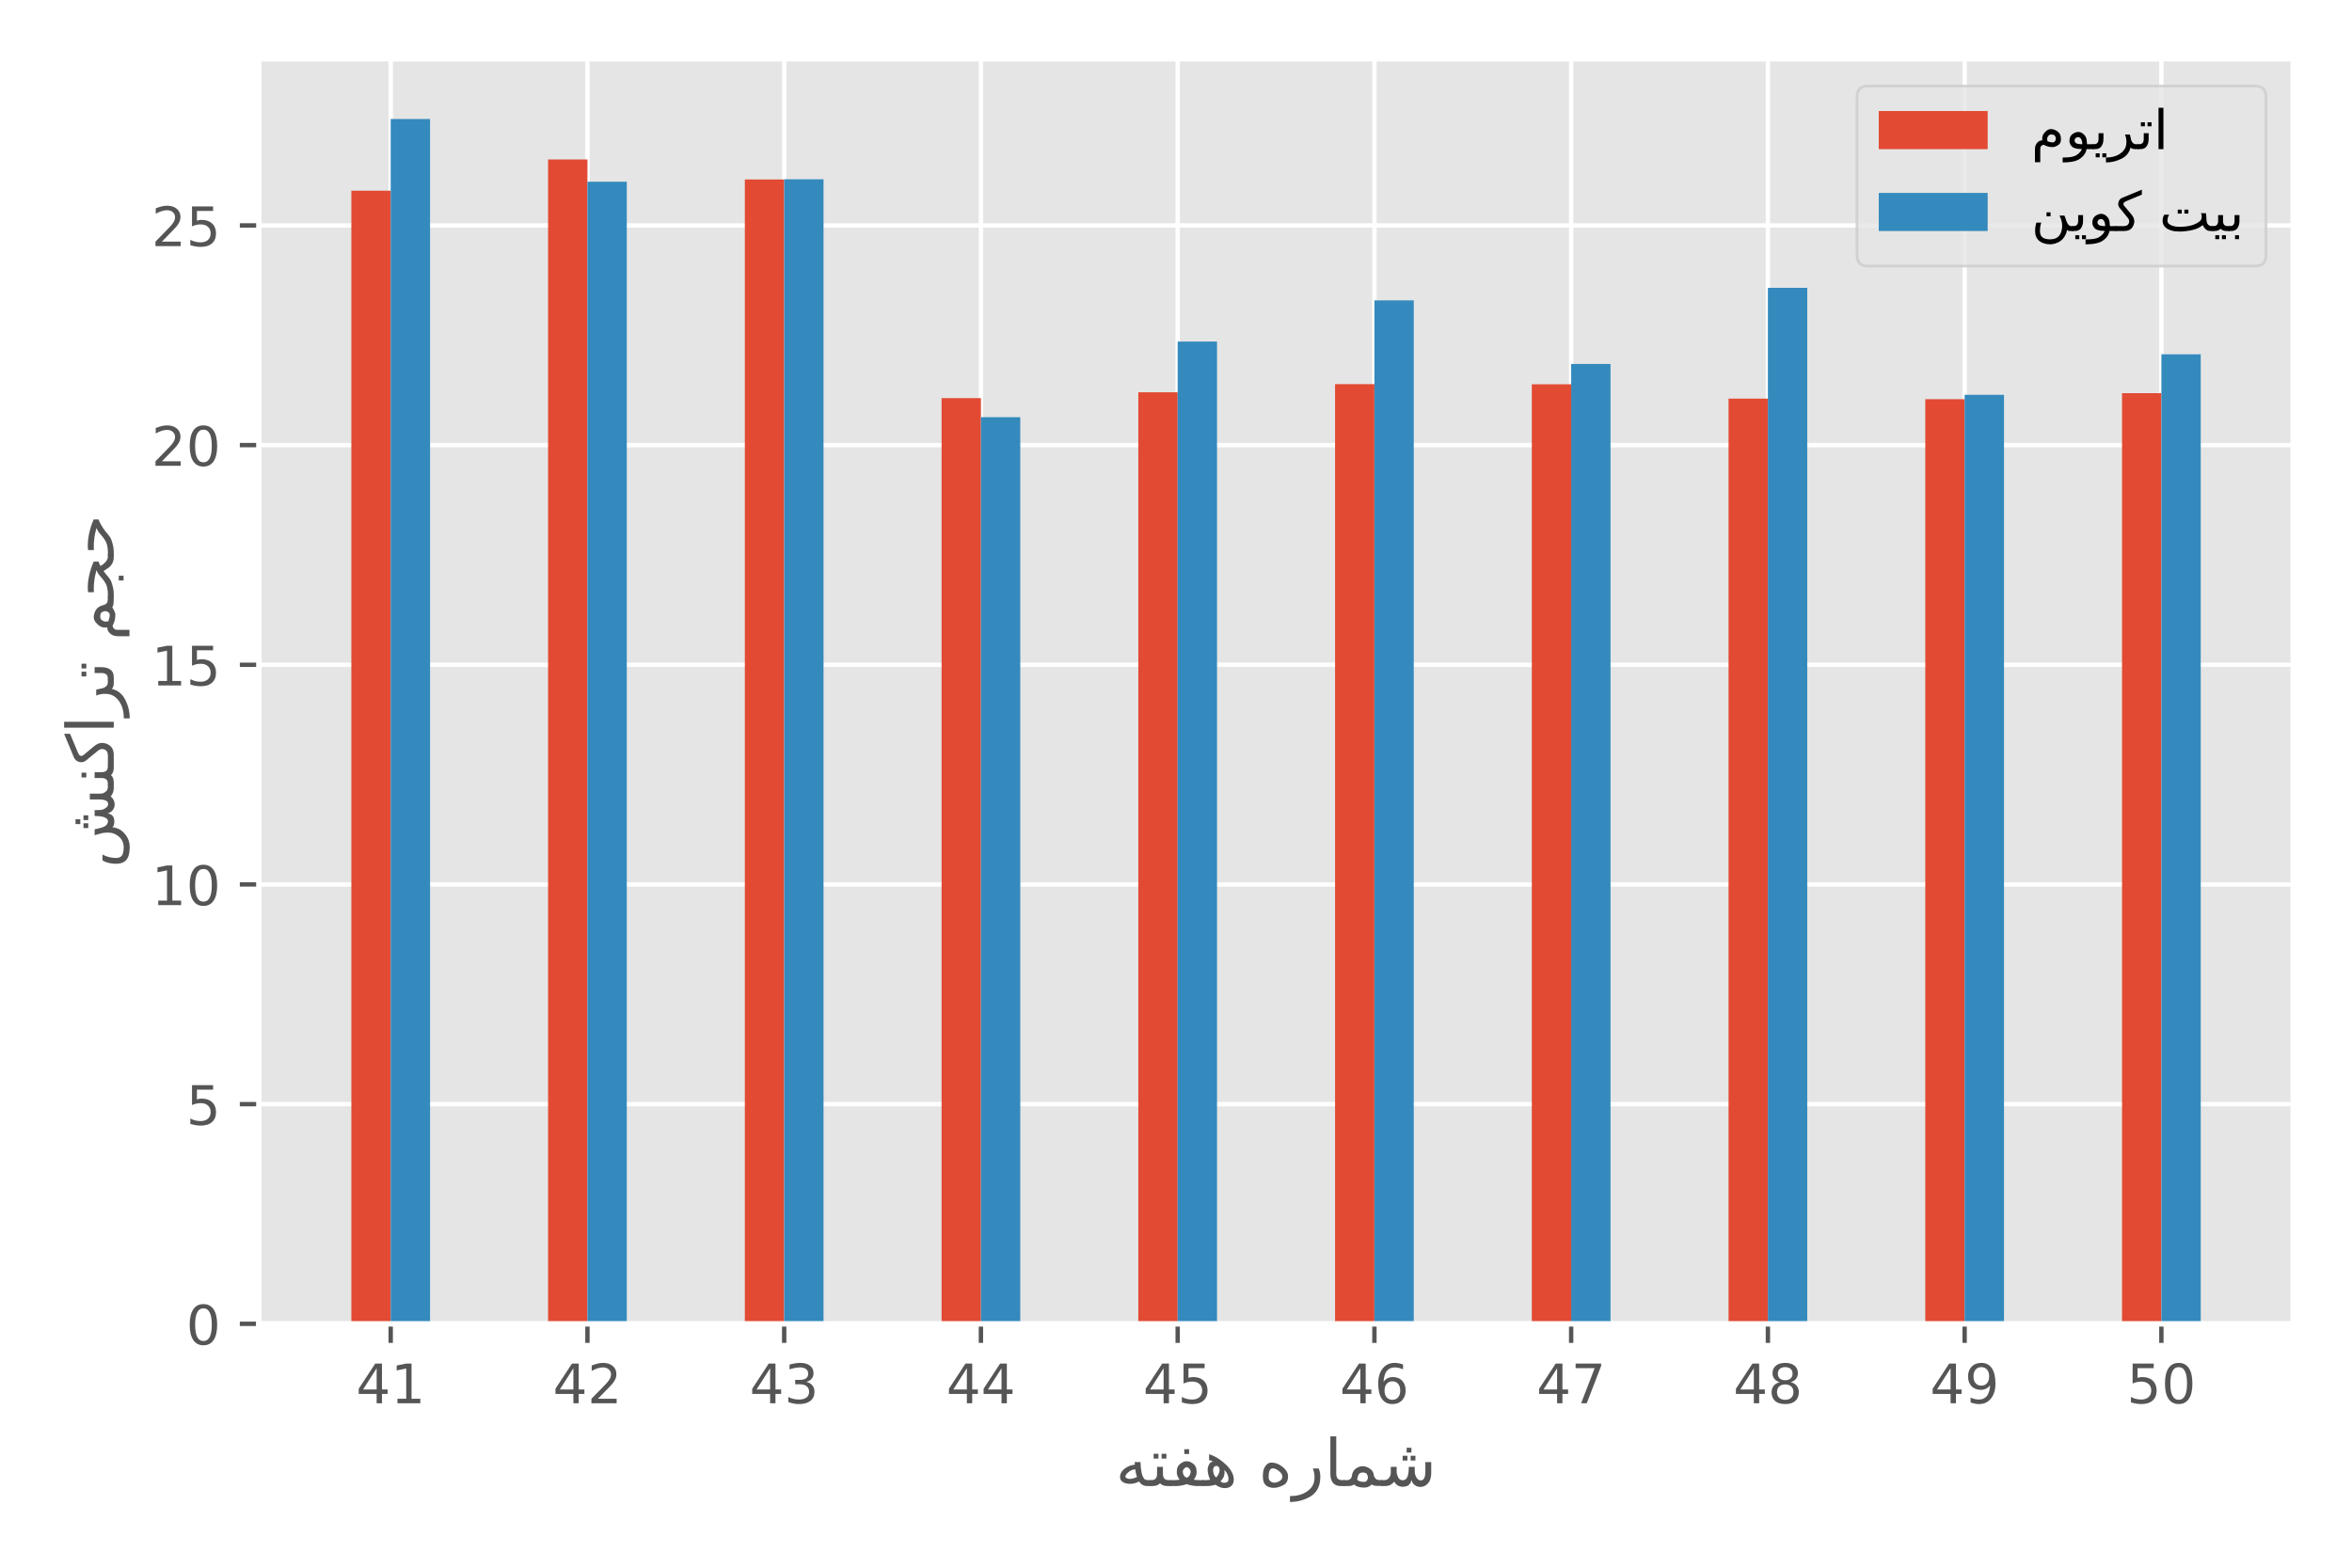 <?xml version="1.0" encoding="utf-8" standalone="no"?>
<!DOCTYPE svg PUBLIC "-//W3C//DTD SVG 1.1//EN"
  "http://www.w3.org/Graphics/SVG/1.1/DTD/svg11.dtd">
<!-- Created with matplotlib (https://matplotlib.org/) -->
<svg height="288pt" version="1.1" viewBox="0 0 432 288" width="432pt" xmlns="http://www.w3.org/2000/svg" xmlns:xlink="http://www.w3.org/1999/xlink">
 <defs>
  <style type="text/css">
*{stroke-linecap:butt;stroke-linejoin:round;}
  </style>
 </defs>
 <g id="figure_1">
  <g id="patch_1">
   <path d="M 0 288 
L 432 288 
L 432 0 
L 0 0 
z
" style="fill:#ffffff;"/>
  </g>
  <g id="axes_1">
   <g id="patch_2">
    <path d="M 47.55 243.2 
L 421.2 243.2 
L 421.2 10.8 
L 47.55 10.8 
z
" style="fill:#e5e5e5;"/>
   </g>
   <g id="matplotlib.axis_1">
    <g id="xtick_1">
     <g id="line2d_1">
      <path clip-path="url(#p54508b5ff6)" d="M 71.761 243.2 
L 71.761 10.8 
" style="fill:none;stroke:#ffffff;stroke-linecap:square;stroke-width:0.8;"/>
     </g>
     <g id="line2d_2">
      <defs>
       <path d="M 0 0 
L 0 3.5 
" id="m3eff90ef93" style="stroke:#555555;stroke-width:0.8;"/>
      </defs>
      <g>
       <use style="fill:#555555;stroke:#555555;stroke-width:0.8;" x="71.761" xlink:href="#m3eff90ef93" y="243.2"/>
      </g>
     </g>
     <g id="text_1">
      <!-- 41 -->
      <defs>
       <path d="M 37.797 64.312 
L 12.891 25.391 
L 37.797 25.391 
z
M 35.203 72.906 
L 47.609 72.906 
L 47.609 25.391 
L 58.016 25.391 
L 58.016 17.188 
L 47.609 17.188 
L 47.609 0 
L 37.797 0 
L 37.797 17.188 
L 4.891 17.188 
L 4.891 26.703 
z
" id="DejaVuSans-52"/>
       <path d="M 12.406 8.297 
L 28.516 8.297 
L 28.516 63.922 
L 10.984 60.406 
L 10.984 69.391 
L 28.422 72.906 
L 38.281 72.906 
L 38.281 8.297 
L 54.391 8.297 
L 54.391 0 
L 12.406 0 
z
" id="DejaVuSans-49"/>
      </defs>
      <g style="fill:#555555;" transform="translate(65.399 257.798)scale(0.1 -0.1)">
       <use xlink:href="#DejaVuSans-52"/>
       <use x="63.623" xlink:href="#DejaVuSans-49"/>
      </g>
     </g>
    </g>
    <g id="xtick_2">
     <g id="line2d_3">
      <path clip-path="url(#p54508b5ff6)" d="M 107.898 243.2 
L 107.898 10.8 
" style="fill:none;stroke:#ffffff;stroke-linecap:square;stroke-width:0.8;"/>
     </g>
     <g id="line2d_4">
      <g>
       <use style="fill:#555555;stroke:#555555;stroke-width:0.8;" x="107.898" xlink:href="#m3eff90ef93" y="243.2"/>
      </g>
     </g>
     <g id="text_2">
      <!-- 42 -->
      <defs>
       <path d="M 19.188 8.297 
L 53.609 8.297 
L 53.609 0 
L 7.328 0 
L 7.328 8.297 
Q 12.938 14.109 22.625 23.891 
Q 32.328 33.688 34.812 36.531 
Q 39.547 41.844 41.422 45.531 
Q 43.312 49.219 43.312 52.781 
Q 43.312 58.594 39.234 62.25 
Q 35.156 65.922 28.609 65.922 
Q 23.969 65.922 18.812 64.312 
Q 13.672 62.703 7.812 59.422 
L 7.812 69.391 
Q 13.766 71.781 18.938 73 
Q 24.125 74.219 28.422 74.219 
Q 39.75 74.219 46.484 68.547 
Q 53.219 62.891 53.219 53.422 
Q 53.219 48.922 51.531 44.891 
Q 49.859 40.875 45.406 35.406 
Q 44.188 33.984 37.641 27.219 
Q 31.109 20.453 19.188 8.297 
z
" id="DejaVuSans-50"/>
      </defs>
      <g style="fill:#555555;" transform="translate(101.535 257.798)scale(0.1 -0.1)">
       <use xlink:href="#DejaVuSans-52"/>
       <use x="63.623" xlink:href="#DejaVuSans-50"/>
      </g>
     </g>
    </g>
    <g id="xtick_3">
     <g id="line2d_5">
      <path clip-path="url(#p54508b5ff6)" d="M 144.034 243.2 
L 144.034 10.8 
" style="fill:none;stroke:#ffffff;stroke-linecap:square;stroke-width:0.8;"/>
     </g>
     <g id="line2d_6">
      <g>
       <use style="fill:#555555;stroke:#555555;stroke-width:0.8;" x="144.034" xlink:href="#m3eff90ef93" y="243.2"/>
      </g>
     </g>
     <g id="text_3">
      <!-- 43 -->
      <defs>
       <path d="M 40.578 39.312 
Q 47.656 37.797 51.625 33 
Q 55.609 28.219 55.609 21.188 
Q 55.609 10.406 48.188 4.484 
Q 40.766 -1.422 27.094 -1.422 
Q 22.516 -1.422 17.656 -0.516 
Q 12.797 0.391 7.625 2.203 
L 7.625 11.719 
Q 11.719 9.328 16.594 8.109 
Q 21.484 6.891 26.812 6.891 
Q 36.078 6.891 40.938 10.547 
Q 45.797 14.203 45.797 21.188 
Q 45.797 27.641 41.281 31.266 
Q 36.766 34.906 28.719 34.906 
L 20.219 34.906 
L 20.219 43.016 
L 29.109 43.016 
Q 36.375 43.016 40.234 45.922 
Q 44.094 48.828 44.094 54.297 
Q 44.094 59.906 40.109 62.906 
Q 36.141 65.922 28.719 65.922 
Q 24.656 65.922 20.016 65.031 
Q 15.375 64.156 9.812 62.312 
L 9.812 71.094 
Q 15.438 72.656 20.344 73.438 
Q 25.25 74.219 29.594 74.219 
Q 40.828 74.219 47.359 69.109 
Q 53.906 64.016 53.906 55.328 
Q 53.906 49.266 50.438 45.094 
Q 46.969 40.922 40.578 39.312 
z
" id="DejaVuSans-51"/>
      </defs>
      <g style="fill:#555555;" transform="translate(137.672 257.798)scale(0.1 -0.1)">
       <use xlink:href="#DejaVuSans-52"/>
       <use x="63.623" xlink:href="#DejaVuSans-51"/>
      </g>
     </g>
    </g>
    <g id="xtick_4">
     <g id="line2d_7">
      <path clip-path="url(#p54508b5ff6)" d="M 180.17 243.2 
L 180.17 10.8 
" style="fill:none;stroke:#ffffff;stroke-linecap:square;stroke-width:0.8;"/>
     </g>
     <g id="line2d_8">
      <g>
       <use style="fill:#555555;stroke:#555555;stroke-width:0.8;" x="180.17" xlink:href="#m3eff90ef93" y="243.2"/>
      </g>
     </g>
     <g id="text_4">
      <!-- 44 -->
      <g style="fill:#555555;" transform="translate(173.808 257.798)scale(0.1 -0.1)">
       <use xlink:href="#DejaVuSans-52"/>
       <use x="63.623" xlink:href="#DejaVuSans-52"/>
      </g>
     </g>
    </g>
    <g id="xtick_5">
     <g id="line2d_9">
      <path clip-path="url(#p54508b5ff6)" d="M 216.307 243.2 
L 216.307 10.8 
" style="fill:none;stroke:#ffffff;stroke-linecap:square;stroke-width:0.8;"/>
     </g>
     <g id="line2d_10">
      <g>
       <use style="fill:#555555;stroke:#555555;stroke-width:0.8;" x="216.307" xlink:href="#m3eff90ef93" y="243.2"/>
      </g>
     </g>
     <g id="text_5">
      <!-- 45 -->
      <defs>
       <path d="M 10.797 72.906 
L 49.516 72.906 
L 49.516 64.594 
L 19.828 64.594 
L 19.828 46.734 
Q 21.969 47.469 24.109 47.828 
Q 26.266 48.188 28.422 48.188 
Q 40.625 48.188 47.75 41.5 
Q 54.891 34.812 54.891 23.391 
Q 54.891 11.625 47.562 5.094 
Q 40.234 -1.422 26.906 -1.422 
Q 22.312 -1.422 17.547 -0.641 
Q 12.797 0.141 7.719 1.703 
L 7.719 11.625 
Q 12.109 9.234 16.797 8.062 
Q 21.484 6.891 26.703 6.891 
Q 35.156 6.891 40.078 11.328 
Q 45.016 15.766 45.016 23.391 
Q 45.016 31 40.078 35.438 
Q 35.156 39.891 26.703 39.891 
Q 22.75 39.891 18.812 39.016 
Q 14.891 38.141 10.797 36.281 
z
" id="DejaVuSans-53"/>
      </defs>
      <g style="fill:#555555;" transform="translate(209.944 257.798)scale(0.1 -0.1)">
       <use xlink:href="#DejaVuSans-52"/>
       <use x="63.623" xlink:href="#DejaVuSans-53"/>
      </g>
     </g>
    </g>
    <g id="xtick_6">
     <g id="line2d_11">
      <path clip-path="url(#p54508b5ff6)" d="M 252.443 243.2 
L 252.443 10.8 
" style="fill:none;stroke:#ffffff;stroke-linecap:square;stroke-width:0.8;"/>
     </g>
     <g id="line2d_12">
      <g>
       <use style="fill:#555555;stroke:#555555;stroke-width:0.8;" x="252.443" xlink:href="#m3eff90ef93" y="243.2"/>
      </g>
     </g>
     <g id="text_6">
      <!-- 46 -->
      <defs>
       <path d="M 33.016 40.375 
Q 26.375 40.375 22.484 35.828 
Q 18.609 31.297 18.609 23.391 
Q 18.609 15.531 22.484 10.953 
Q 26.375 6.391 33.016 6.391 
Q 39.656 6.391 43.531 10.953 
Q 47.406 15.531 47.406 23.391 
Q 47.406 31.297 43.531 35.828 
Q 39.656 40.375 33.016 40.375 
z
M 52.594 71.297 
L 52.594 62.312 
Q 48.875 64.062 45.094 64.984 
Q 41.312 65.922 37.594 65.922 
Q 27.828 65.922 22.672 59.328 
Q 17.531 52.734 16.797 39.406 
Q 19.672 43.656 24.016 45.922 
Q 28.375 48.188 33.594 48.188 
Q 44.578 48.188 50.953 41.516 
Q 57.328 34.859 57.328 23.391 
Q 57.328 12.156 50.688 5.359 
Q 44.047 -1.422 33.016 -1.422 
Q 20.359 -1.422 13.672 8.266 
Q 6.984 17.969 6.984 36.375 
Q 6.984 53.656 15.188 63.938 
Q 23.391 74.219 37.203 74.219 
Q 40.922 74.219 44.703 73.484 
Q 48.484 72.75 52.594 71.297 
z
" id="DejaVuSans-54"/>
      </defs>
      <g style="fill:#555555;" transform="translate(246.081 257.798)scale(0.1 -0.1)">
       <use xlink:href="#DejaVuSans-52"/>
       <use x="63.623" xlink:href="#DejaVuSans-54"/>
      </g>
     </g>
    </g>
    <g id="xtick_7">
     <g id="line2d_13">
      <path clip-path="url(#p54508b5ff6)" d="M 288.58 243.2 
L 288.58 10.8 
" style="fill:none;stroke:#ffffff;stroke-linecap:square;stroke-width:0.8;"/>
     </g>
     <g id="line2d_14">
      <g>
       <use style="fill:#555555;stroke:#555555;stroke-width:0.8;" x="288.58" xlink:href="#m3eff90ef93" y="243.2"/>
      </g>
     </g>
     <g id="text_7">
      <!-- 47 -->
      <defs>
       <path d="M 8.203 72.906 
L 55.078 72.906 
L 55.078 68.703 
L 28.609 0 
L 18.312 0 
L 43.219 64.594 
L 8.203 64.594 
z
" id="DejaVuSans-55"/>
      </defs>
      <g style="fill:#555555;" transform="translate(282.217 257.798)scale(0.1 -0.1)">
       <use xlink:href="#DejaVuSans-52"/>
       <use x="63.623" xlink:href="#DejaVuSans-55"/>
      </g>
     </g>
    </g>
    <g id="xtick_8">
     <g id="line2d_15">
      <path clip-path="url(#p54508b5ff6)" d="M 324.716 243.2 
L 324.716 10.8 
" style="fill:none;stroke:#ffffff;stroke-linecap:square;stroke-width:0.8;"/>
     </g>
     <g id="line2d_16">
      <g>
       <use style="fill:#555555;stroke:#555555;stroke-width:0.8;" x="324.716" xlink:href="#m3eff90ef93" y="243.2"/>
      </g>
     </g>
     <g id="text_8">
      <!-- 48 -->
      <defs>
       <path d="M 31.781 34.625 
Q 24.75 34.625 20.719 30.859 
Q 16.703 27.094 16.703 20.516 
Q 16.703 13.922 20.719 10.156 
Q 24.75 6.391 31.781 6.391 
Q 38.812 6.391 42.859 10.172 
Q 46.922 13.969 46.922 20.516 
Q 46.922 27.094 42.891 30.859 
Q 38.875 34.625 31.781 34.625 
z
M 21.922 38.812 
Q 15.578 40.375 12.031 44.719 
Q 8.5 49.078 8.5 55.328 
Q 8.5 64.062 14.719 69.141 
Q 20.953 74.219 31.781 74.219 
Q 42.672 74.219 48.875 69.141 
Q 55.078 64.062 55.078 55.328 
Q 55.078 49.078 51.531 44.719 
Q 48 40.375 41.703 38.812 
Q 48.828 37.156 52.797 32.312 
Q 56.781 27.484 56.781 20.516 
Q 56.781 9.906 50.312 4.234 
Q 43.844 -1.422 31.781 -1.422 
Q 19.734 -1.422 13.25 4.234 
Q 6.781 9.906 6.781 20.516 
Q 6.781 27.484 10.781 32.312 
Q 14.797 37.156 21.922 38.812 
z
M 18.312 54.391 
Q 18.312 48.734 21.844 45.562 
Q 25.391 42.391 31.781 42.391 
Q 38.141 42.391 41.719 45.562 
Q 45.312 48.734 45.312 54.391 
Q 45.312 60.062 41.719 63.234 
Q 38.141 66.406 31.781 66.406 
Q 25.391 66.406 21.844 63.234 
Q 18.312 60.062 18.312 54.391 
z
" id="DejaVuSans-56"/>
      </defs>
      <g style="fill:#555555;" transform="translate(318.353 257.798)scale(0.1 -0.1)">
       <use xlink:href="#DejaVuSans-52"/>
       <use x="63.623" xlink:href="#DejaVuSans-56"/>
      </g>
     </g>
    </g>
    <g id="xtick_9">
     <g id="line2d_17">
      <path clip-path="url(#p54508b5ff6)" d="M 360.852 243.2 
L 360.852 10.8 
" style="fill:none;stroke:#ffffff;stroke-linecap:square;stroke-width:0.8;"/>
     </g>
     <g id="line2d_18">
      <g>
       <use style="fill:#555555;stroke:#555555;stroke-width:0.8;" x="360.852" xlink:href="#m3eff90ef93" y="243.2"/>
      </g>
     </g>
     <g id="text_9">
      <!-- 49 -->
      <defs>
       <path d="M 10.984 1.516 
L 10.984 10.5 
Q 14.703 8.734 18.5 7.812 
Q 22.312 6.891 25.984 6.891 
Q 35.75 6.891 40.891 13.453 
Q 46.047 20.016 46.781 33.406 
Q 43.953 29.203 39.594 26.953 
Q 35.25 24.703 29.984 24.703 
Q 19.047 24.703 12.672 31.312 
Q 6.297 37.938 6.297 49.422 
Q 6.297 60.641 12.938 67.422 
Q 19.578 74.219 30.609 74.219 
Q 43.266 74.219 49.922 64.516 
Q 56.594 54.828 56.594 36.375 
Q 56.594 19.141 48.406 8.859 
Q 40.234 -1.422 26.422 -1.422 
Q 22.703 -1.422 18.891 -0.688 
Q 15.094 0.047 10.984 1.516 
z
M 30.609 32.422 
Q 37.25 32.422 41.125 36.953 
Q 45.016 41.5 45.016 49.422 
Q 45.016 57.281 41.125 61.844 
Q 37.25 66.406 30.609 66.406 
Q 23.969 66.406 20.094 61.844 
Q 16.219 57.281 16.219 49.422 
Q 16.219 41.5 20.094 36.953 
Q 23.969 32.422 30.609 32.422 
z
" id="DejaVuSans-57"/>
      </defs>
      <g style="fill:#555555;" transform="translate(354.49 257.798)scale(0.1 -0.1)">
       <use xlink:href="#DejaVuSans-52"/>
       <use x="63.623" xlink:href="#DejaVuSans-57"/>
      </g>
     </g>
    </g>
    <g id="xtick_10">
     <g id="line2d_19">
      <path clip-path="url(#p54508b5ff6)" d="M 396.989 243.2 
L 396.989 10.8 
" style="fill:none;stroke:#ffffff;stroke-linecap:square;stroke-width:0.8;"/>
     </g>
     <g id="line2d_20">
      <g>
       <use style="fill:#555555;stroke:#555555;stroke-width:0.8;" x="396.989" xlink:href="#m3eff90ef93" y="243.2"/>
      </g>
     </g>
     <g id="text_10">
      <!-- 50 -->
      <defs>
       <path d="M 31.781 66.406 
Q 24.172 66.406 20.328 58.906 
Q 16.5 51.422 16.5 36.375 
Q 16.5 21.391 20.328 13.891 
Q 24.172 6.391 31.781 6.391 
Q 39.453 6.391 43.281 13.891 
Q 47.125 21.391 47.125 36.375 
Q 47.125 51.422 43.281 58.906 
Q 39.453 66.406 31.781 66.406 
z
M 31.781 74.219 
Q 44.047 74.219 50.516 64.516 
Q 56.984 54.828 56.984 36.375 
Q 56.984 17.969 50.516 8.266 
Q 44.047 -1.422 31.781 -1.422 
Q 19.531 -1.422 13.062 8.266 
Q 6.594 17.969 6.594 36.375 
Q 6.594 54.828 13.062 64.516 
Q 19.531 74.219 31.781 74.219 
z
" id="DejaVuSans-48"/>
      </defs>
      <g style="fill:#555555;" transform="translate(390.626 257.798)scale(0.1 -0.1)">
       <use xlink:href="#DejaVuSans-53"/>
       <use x="63.623" xlink:href="#DejaVuSans-48"/>
      </g>
     </g>
    </g>
    <g id="text_11">
     <!-- ﻪﺘﻔﻫ ﻩﺭﺎﻤﺷ -->
     <defs>
      <path d="M 33.016 13.766 
Q 32.281 15.828 31.641 18.219 
Q 31 20.656 30.422 25.594 
Q 24.562 25 20.562 21.734 
Q 15.141 17.391 15.234 14.359 
Q 15.281 12.359 19.672 11.125 
Q 24.078 9.906 33.016 13.766 
z
M 29.734 32.625 
Q 29.547 34.516 29.391 36.625 
L 38.375 36.625 
Q 38.422 28.422 40.188 19.922 
Q 41.219 14.984 43.953 11.141 
Q 45.453 8.984 50.922 8.984 
L 54.594 8.984 
L 54.594 0 
L 48.25 0 
Q 43.844 0 40.281 2.484 
Q 38.094 4 36.234 6.891 
Q 29.5 3.328 21.875 3.328 
Q 19.141 3.328 16.312 4.047 
Q 7.078 6.391 7.078 13.922 
Q 7.078 22.359 17.047 28.562 
Q 22.359 31.891 29.734 32.625 
z
" id="DejaVuSans-65258"/>
      <path d="M 14.594 4.203 
Q 10.844 0 3.422 0 
L -0.984 0 
L -0.984 8.984 
L 0.734 8.984 
Q 5.562 8.984 7.719 11.141 
Q 10.109 13.531 10.109 18.703 
L 10.109 29.297 
L 19.094 29.297 
L 19.094 18.703 
Q 19.094 13.531 21.484 11.141 
Q 23.641 8.984 28.469 8.984 
L 31.156 8.984 
L 31.156 0 
L 25.781 0 
Q 18.453 0 14.594 4.203 
z
M 17.078 49.328 
L 24.406 49.328 
L 24.406 42 
L 17.078 42 
z
M 4.875 49.328 
L 12.203 49.328 
L 12.203 42 
L 4.875 42 
z
" id="DejaVuSans-65176"/>
      <path d="M 29.984 37.203 
Q 38.922 33.297 40.094 25.984 
Q 40.484 23.531 40.484 21.484 
Q 40.484 17.922 39.453 15.531 
Q 38.031 12.25 36.281 9.812 
Q 38.188 8.984 45.359 8.984 
L 51.562 8.984 
L 51.562 0 
L 40.969 0 
Q 34.328 0 25.297 2.781 
Q 16.266 0 9.625 0 
L -0.984 0 
L -0.984 8.984 
L 5.219 8.984 
Q 12.406 8.984 14.312 9.812 
Q 12.891 11.766 11.141 15.531 
Q 10.109 17.781 10.109 21.484 
Q 10.109 23.641 10.5 25.984 
Q 11.625 32.953 20.656 37.203 
Q 22.125 37.891 25.297 37.891 
Q 28.375 37.891 29.984 37.203 
z
M 25.297 28.906 
Q 24.562 28.906 23.688 28.422 
Q 20.953 26.859 19.781 24.266 
Q 19.281 23.25 19.281 21.828 
Q 19.281 19.734 20.453 17.141 
Q 21.969 13.812 25.297 12.75 
Q 28.375 13.766 30.125 17.141 
Q 31.344 19.578 31.344 21.828 
Q 31.344 23 30.812 24.266 
Q 29.688 26.812 26.906 28.422 
Q 25.984 28.906 25.297 28.906 
z
M 21.625 56.328 
L 28.953 56.328 
L 28.953 49 
L 21.625 49 
z
" id="DejaVuSans-65236"/>
      <path d="M 19.734 13.141 
Q 21.484 14.453 23.141 17.578 
Q 25.047 21.094 25.047 24.078 
Q 25.047 26.312 24.312 28.125 
Q 23.25 30.672 20.406 30.672 
Q 17.234 30.672 16.109 28.469 
Q 15.047 26.375 15.047 24.656 
Q 15.047 23.188 15.375 21.391 
Q 16.406 15.625 19.734 13.141 
z
M 4.25 8.984 
Q 6.781 8.984 10.594 9.516 
Q 8.406 14.656 7.672 18.016 
Q 6.781 21.828 6.781 24.953 
Q 6.781 29.047 8.984 33.109 
Q 11.328 37.5 15.094 37.062 
Q 12.938 38.969 8.984 39.656 
L 8.984 48.688 
Q 19.875 45.359 30.422 36.625 
Q 42.922 26.422 46.047 15.578 
Q 46.734 13.031 46.734 10.25 
Q 46.734 5.219 44.781 2.25 
Q 41.156 -3.266 32.625 -3.266 
Q 26.219 -3.266 18.703 2 
Q 12.844 0 5.719 0 
L -0.984 0 
L -0.984 8.984 
z
M 32.375 24.812 
Q 32.672 23 32.672 21.094 
Q 32.672 13.922 27.875 8.797 
Q 27.297 8.109 26.469 7.172 
Q 29 4.938 31.391 4.938 
Q 37.5 4.938 38.328 8.203 
Q 38.672 9.672 38.672 11.281 
Q 38.672 14.203 37.062 18.016 
Q 35.641 21.391 32.375 24.812 
z
" id="DejaVuSans-65259"/>
      <path id="DejaVuSans-32"/>
      <path d="M 21.625 27.047 
Q 18.406 27.047 16.797 22.797 
Q 15.531 19.438 15.578 13.422 
Q 15.625 9.422 18.312 7.281 
Q 21.094 5.125 23.875 5.125 
Q 28.328 5.125 32.859 7.906 
Q 36.531 10.156 36.531 14.312 
Q 36.531 18.062 33.297 21.234 
Q 27.297 27.094 21.625 27.047 
z
M 19.875 35.844 
Q 29.547 35.844 38.422 28.031 
Q 45.312 21.969 45.312 14.75 
Q 45.266 4.984 38.094 1.312 
Q 30.031 -2.828 23.578 -2.828 
Q 18.891 -2.828 14.938 -1.125 
Q 6.781 2.484 6.781 14.156 
Q 6.781 23 8.594 26.812 
Q 12.703 35.844 19.875 35.844 
z
" id="DejaVuSans-65257"/>
      <path d="M 32.953 7.719 
Q 33.453 10.547 33.453 14.062 
Q 33.453 20.219 30.859 26.859 
L 39.844 26.859 
Q 42.281 21.094 42.281 14.656 
Q 42.281 10.641 41.891 7.625 
Q 39.656 -9.469 25.438 -17.047 
Q 11.578 -24.422 -4.156 -24.422 
L -4.156 -15.438 
Q 10.688 -15.438 20.609 -9.188 
Q 31.25 -2.438 32.953 7.719 
z
" id="DejaVuSans-65197"/>
      <path d="M 9.422 18.109 
L 9.422 75.984 
L 18.406 75.984 
L 18.406 18.703 
Q 18.406 13.531 20.797 11.141 
Q 22.953 8.984 27.781 8.984 
L 31.453 8.984 
L 31.453 0 
L 25.094 0 
Q 17.578 0 13.672 4.5 
Q 9.422 9.422 9.422 18.109 
z
" id="DejaVuSans-65166"/>
      <path d="M 42.391 2.547 
Q 37.641 -2.438 30.859 -2.438 
Q 20.406 -2.438 15.047 2.344 
Q 11.922 0 6.844 0 
L -0.984 0 
L -0.984 8.984 
L 4.688 8.984 
Q 7.234 8.984 9.375 10.75 
Q 11.469 12.453 11.719 14.844 
Q 12.703 23.688 19.281 27.594 
Q 23.875 30.328 28.422 30.328 
Q 31.938 30.328 35.156 28.906 
Q 44.578 24.859 45.406 16.703 
Q 45.656 14.312 48.141 11.281 
Q 49.906 9.125 55.125 9.125 
L 58.797 9.125 
L 58.797 0.141 
L 52.438 0.141 
Q 43.844 0.141 42.391 2.547 
z
M 19.828 9.719 
Q 22.859 6.344 30.609 6.344 
Q 32.906 6.344 33.844 7.234 
Q 36.375 9.812 36.375 13.188 
Q 36.375 14.109 36.141 14.984 
Q 35.062 19.281 32.234 20.125 
Q 30.328 20.703 28.422 20.703 
Q 25.828 20.703 23.828 19.391 
Q 21.391 17.781 20.656 13.031 
Q 20.312 11.234 19.828 9.719 
z
" id="DejaVuSans-65252"/>
      <path d="M 18.75 6.734 
Q 16.656 3.859 13.922 2.25 
Q 10.203 0 5.375 0 
L -0.984 0 
L -0.984 8.984 
L 2.688 8.984 
Q 7.516 8.984 9.672 11.141 
Q 13.578 15.047 13.578 19.922 
L 13.578 29.297 
L 22.562 29.297 
L 22.562 21.688 
Q 22.562 18.562 24.703 13.672 
Q 26.812 8.844 31.891 8.844 
Q 37.203 8.844 39.359 14.797 
Q 41.156 19.828 41.156 29.297 
L 50.141 29.297 
Q 50.141 19.281 51.078 16.844 
Q 54.203 8.547 59.578 8.594 
Q 66.5 8.688 66.5 22.266 
L 66.5 36.625 
L 75.484 36.625 
L 75.484 19.922 
Q 75.484 10.203 71 4.688 
Q 67.328 0.203 62.359 -0.984 
Q 60.547 -1.422 58.844 -1.422 
Q 55.766 -1.422 53.078 -0.203 
Q 46.391 2.781 45.516 9.234 
Q 43.172 1.609 38.484 0 
Q 35.156 -1.172 31.984 -1.172 
Q 27.203 -1.172 23.688 1.219 
Q 20.75 3.172 18.75 6.734 
z
M 37.859 58.531 
L 45.172 58.531 
L 45.172 51.203 
L 37.859 51.203 
z
M 43.953 46.328 
L 51.281 46.328 
L 51.281 39 
L 43.953 39 
z
M 31.75 46.328 
L 39.078 46.328 
L 39.078 39 
L 31.75 39 
z
" id="DejaVuSans-65207"/>
     </defs>
     <g style="fill:#555555;" transform="translate(204.876 272.996)scale(0.12 -0.12)">
      <use xlink:href="#DejaVuSans-65258"/>
      <use x="53.613" xlink:href="#DejaVuSans-65176"/>
      <use x="83.789" xlink:href="#DejaVuSans-65236"/>
      <use x="134.375" xlink:href="#DejaVuSans-65259"/>
      <use x="187.109" xlink:href="#DejaVuSans-32"/>
      <use x="218.896" xlink:href="#DejaVuSans-65257"/>
      <use x="271.289" xlink:href="#DejaVuSans-65197"/>
      <use x="319.58" xlink:href="#DejaVuSans-65166"/>
      <use x="350.049" xlink:href="#DejaVuSans-65252"/>
      <use x="407.861" xlink:href="#DejaVuSans-65207"/>
     </g>
    </g>
   </g>
   <g id="matplotlib.axis_2">
    <g id="ytick_1">
     <g id="line2d_21">
      <path clip-path="url(#p54508b5ff6)" d="M 47.55 243.2 
L 421.2 243.2 
" style="fill:none;stroke:#ffffff;stroke-linecap:square;stroke-width:0.8;"/>
     </g>
     <g id="line2d_22">
      <defs>
       <path d="M 0 0 
L -3.5 0 
" id="me1866e669c" style="stroke:#555555;stroke-width:0.8;"/>
      </defs>
      <g>
       <use style="fill:#555555;stroke:#555555;stroke-width:0.8;" x="47.55" xlink:href="#me1866e669c" y="243.2"/>
      </g>
     </g>
     <g id="text_12">
      <!-- 0 -->
      <g style="fill:#555555;" transform="translate(34.188 246.999)scale(0.1 -0.1)">
       <use xlink:href="#DejaVuSans-48"/>
      </g>
     </g>
    </g>
    <g id="ytick_2">
     <g id="line2d_23">
      <path clip-path="url(#p54508b5ff6)" d="M 47.55 202.843 
L 421.2 202.843 
" style="fill:none;stroke:#ffffff;stroke-linecap:square;stroke-width:0.8;"/>
     </g>
     <g id="line2d_24">
      <g>
       <use style="fill:#555555;stroke:#555555;stroke-width:0.8;" x="47.55" xlink:href="#me1866e669c" y="202.843"/>
      </g>
     </g>
     <g id="text_13">
      <!-- 5 -->
      <g style="fill:#555555;" transform="translate(34.188 206.642)scale(0.1 -0.1)">
       <use xlink:href="#DejaVuSans-53"/>
      </g>
     </g>
    </g>
    <g id="ytick_3">
     <g id="line2d_25">
      <path clip-path="url(#p54508b5ff6)" d="M 47.55 162.485 
L 421.2 162.485 
" style="fill:none;stroke:#ffffff;stroke-linecap:square;stroke-width:0.8;"/>
     </g>
     <g id="line2d_26">
      <g>
       <use style="fill:#555555;stroke:#555555;stroke-width:0.8;" x="47.55" xlink:href="#me1866e669c" y="162.485"/>
      </g>
     </g>
     <g id="text_14">
      <!-- 10 -->
      <g style="fill:#555555;" transform="translate(27.825 166.284)scale(0.1 -0.1)">
       <use xlink:href="#DejaVuSans-49"/>
       <use x="63.623" xlink:href="#DejaVuSans-48"/>
      </g>
     </g>
    </g>
    <g id="ytick_4">
     <g id="line2d_27">
      <path clip-path="url(#p54508b5ff6)" d="M 47.55 122.128 
L 421.2 122.128 
" style="fill:none;stroke:#ffffff;stroke-linecap:square;stroke-width:0.8;"/>
     </g>
     <g id="line2d_28">
      <g>
       <use style="fill:#555555;stroke:#555555;stroke-width:0.8;" x="47.55" xlink:href="#me1866e669c" y="122.128"/>
      </g>
     </g>
     <g id="text_15">
      <!-- 15 -->
      <g style="fill:#555555;" transform="translate(27.825 125.927)scale(0.1 -0.1)">
       <use xlink:href="#DejaVuSans-49"/>
       <use x="63.623" xlink:href="#DejaVuSans-53"/>
      </g>
     </g>
    </g>
    <g id="ytick_5">
     <g id="line2d_29">
      <path clip-path="url(#p54508b5ff6)" d="M 47.55 81.77 
L 421.2 81.77 
" style="fill:none;stroke:#ffffff;stroke-linecap:square;stroke-width:0.8;"/>
     </g>
     <g id="line2d_30">
      <g>
       <use style="fill:#555555;stroke:#555555;stroke-width:0.8;" x="47.55" xlink:href="#me1866e669c" y="81.77"/>
      </g>
     </g>
     <g id="text_16">
      <!-- 20 -->
      <g style="fill:#555555;" transform="translate(27.825 85.57)scale(0.1 -0.1)">
       <use xlink:href="#DejaVuSans-50"/>
       <use x="63.623" xlink:href="#DejaVuSans-48"/>
      </g>
     </g>
    </g>
    <g id="ytick_6">
     <g id="line2d_31">
      <path clip-path="url(#p54508b5ff6)" d="M 47.55 41.413 
L 421.2 41.413 
" style="fill:none;stroke:#ffffff;stroke-linecap:square;stroke-width:0.8;"/>
     </g>
     <g id="line2d_32">
      <g>
       <use style="fill:#555555;stroke:#555555;stroke-width:0.8;" x="47.55" xlink:href="#me1866e669c" y="41.413"/>
      </g>
     </g>
     <g id="text_17">
      <!-- 25 -->
      <g style="fill:#555555;" transform="translate(27.825 45.212)scale(0.1 -0.1)">
       <use xlink:href="#DejaVuSans-50"/>
       <use x="63.623" xlink:href="#DejaVuSans-53"/>
      </g>
     </g>
    </g>
    <g id="text_18">
     <!-- ﺶﻨﮐﺍﺮﺗ ﻢﺠﺣ -->
     <defs>
      <path d="M 71.484 8.844 
Q 75.297 8.734 77.641 14.797 
Q 79.438 19.438 79.438 29.297 
L 88.422 29.297 
Q 88.422 19.281 89.359 16.844 
Q 92.484 8.594 97.859 8.594 
Q 104.781 8.594 104.781 22.266 
L 104.781 36.625 
L 113.766 36.625 
L 113.766 19.922 
Q 113.766 15.188 117.828 11.141 
Q 119.969 8.984 124.812 8.984 
L 128.469 8.984 
L 128.469 0 
L 122.125 0 
Q 115.047 0 109.281 4.688 
Q 105.953 0.25 100.641 -0.984 
Q 98.828 -1.422 97.266 -1.422 
Q 93.703 -1.422 91.359 -0.203 
Q 84.625 3.219 83.797 9.234 
Q 81.391 1.469 76.766 0 
Q 73.641 -0.984 70.906 -0.875 
Q 64.203 -0.781 62.312 2.156 
Q 61.141 -6.594 57.031 -11.812 
Q 50.531 -20.125 41.109 -23.141 
Q 37.203 -24.422 31.344 -24.422 
Q 25.094 -24.359 19.781 -23 
Q 6.344 -19.531 6.344 -3.516 
Q 6.344 8.5 11.469 17.281 
L 20.453 17.281 
Q 15.188 7.234 15.234 -3.516 
Q 15.281 -12.25 22.469 -14.109 
Q 27.094 -15.281 31.062 -15.281 
Q 35.844 -15.281 40.484 -13.484 
Q 46.391 -11.141 50.984 -3.422 
Q 54.109 1.859 54.047 8.797 
Q 54 14.891 53.219 17.875 
L 50.094 29.297 
L 59.078 29.297 
L 60.844 21.688 
Q 61.625 18.062 62.984 15.141 
Q 65.828 8.984 71.484 8.844 
z
M 67.109 58.531 
L 74.422 58.531 
L 74.422 51.203 
L 67.109 51.203 
z
M 73.203 46.328 
L 80.531 46.328 
L 80.531 39 
L 73.203 39 
z
M 61 46.328 
L 68.328 46.328 
L 68.328 39 
L 61 39 
z
" id="DejaVuSans-65206"/>
      <path d="M 11 49.328 
L 18.328 49.328 
L 18.328 42 
L 11 42 
z
M 14.594 4.203 
Q 10.844 0 3.422 0 
L -0.984 0 
L -0.984 8.984 
L 0.734 8.984 
Q 5.562 8.984 7.719 11.141 
Q 10.109 13.531 10.109 18.703 
L 10.109 29.297 
L 19.094 29.297 
L 19.094 18.703 
Q 19.094 13.531 21.484 11.141 
Q 23.641 8.984 28.469 8.984 
L 31.156 8.984 
L 31.156 0 
L 25.781 0 
Q 18.453 0 14.594 4.203 
z
" id="DejaVuSans-65256"/>
      <path d="M 15.141 0 
L -0.984 0 
L -0.984 8.984 
L 14.156 8.984 
Q 21.391 8.984 23.578 14.062 
Q 24.359 15.828 24.359 17.578 
Q 24.359 20.953 21.734 24.172 
L 6.594 42.719 
Q 4.156 45.703 4.156 49.656 
Q 4.156 51.375 4.641 52.984 
Q 6.156 58.734 11.234 60.844 
L 47.609 75.984 
L 47.609 66.891 
L 18.562 54.688 
Q 15.094 53.219 14.062 51.266 
Q 13.766 50.734 13.766 49.516 
Q 13.766 47.953 15.281 46.141 
L 28.719 30.031 
Q 33.688 24.031 33.688 18.016 
Q 33.688 12.5 30.672 7.562 
Q 26.031 0 15.141 0 
z
" id="DejaVuSans-64400"/>
      <path d="M 9.422 75.984 
L 18.406 75.984 
L 18.406 0 
L 9.422 0 
z
" id="DejaVuSans-65165"/>
      <path d="M 30.859 26.859 
L 39.844 26.859 
Q 41.312 21.391 41.453 19.922 
Q 41.938 14.891 45.516 11.141 
Q 47.562 8.984 52.484 8.984 
L 56.156 8.984 
L 56.156 0 
L 49.812 0 
Q 43.453 0 41.016 3.031 
Q 37.703 -10.547 25.438 -17.047 
Q 11.578 -24.422 -4.156 -24.422 
L -4.156 -15.438 
Q 10.688 -15.438 20.609 -9.188 
Q 31.25 -2.438 32.953 7.719 
Q 33.453 10.547 33.453 14.062 
Q 33.453 20.219 30.859 26.859 
z
" id="DejaVuSans-65198"/>
      <path d="M 14.594 4.203 
Q 11.078 0 3.422 0 
L -0.984 0 
L -0.984 8.984 
L 0.734 8.984 
Q 5.562 8.984 7.719 11.141 
Q 10.109 13.531 10.109 18.703 
L 10.109 29.297 
L 19.094 29.297 
L 19.094 18.703 
Q 19.094 9.578 14.594 4.203 
z
M 17.078 49.328 
L 24.406 49.328 
L 24.406 42 
L 17.078 42 
z
M 4.875 49.328 
L 12.203 49.328 
L 12.203 42 
L 4.875 42 
z
" id="DejaVuSans-65175"/>
      <path d="M 29.781 8.203 
Q 35.75 6.156 39.453 6.156 
Q 41.609 6.156 42.625 7.234 
Q 45.219 10.016 45.219 12.844 
Q 45.219 14.016 44.922 14.984 
Q 43.891 19.281 41.016 20.125 
Q 39.062 20.703 36.812 20.703 
Q 33.938 20.703 32.625 19.391 
Q 29.297 16.062 29.297 12.75 
Q 29.297 10.797 29.781 8.203 
z
M 51.172 2.547 
Q 50.438 1.859 49.812 1.469 
Q 43.312 -2.438 39.656 -2.438 
Q 30.812 -2.438 23.922 1.375 
Q 21.484 2.734 17.828 -1.078 
Q 16.609 -2.344 16.609 -6.203 
L 16.609 -24.031 
L 6.844 -24.031 
L 6.844 -6.203 
Q 6.844 2.25 12.703 7.234 
Q 15.875 9.906 20.266 9.906 
Q 20.172 11.969 20.172 13.922 
Q 20.172 21.141 28.078 27.594 
Q 31.844 30.672 36.328 30.672 
Q 39.844 30.672 43.953 28.906 
Q 52.25 25.438 54.203 16.703 
Q 54.938 13.422 56.891 11.281 
Q 58.734 9.125 63.875 9.125 
L 67.531 9.125 
L 67.531 0.141 
L 61.188 0.141 
Q 52.641 0.141 51.172 2.547 
z
" id="DejaVuSans-65250"/>
      <path d="M 31.156 38.094 
Q 43.75 35.547 54.5 30.766 
L 54.5 23.25 
Q 51.312 22.266 47.75 20.266 
Q 50.203 16.453 51.656 14.797 
Q 56.734 8.984 62.312 8.984 
L 65.531 8.984 
L 65.531 0 
L 61.328 0 
Q 51.125 0 44.969 8.203 
Q 43.016 10.844 40.141 15.578 
Q 36.766 13.328 34.766 11.531 
Q 27.688 5.219 24.031 3.906 
Q 13.234 0 5.281 0 
L -0.984 0 
L -0.984 8.984 
L 3.906 8.984 
Q 14.984 8.984 21.297 12.5 
Q 26.375 15.328 32.031 20.516 
Q 36.625 24.703 41.547 26.422 
Q 37.5 27.547 32.469 28.656 
Q 28.328 29.594 19.531 30.375 
Q 15.531 30.719 7.672 30.422 
L 7.672 39.406 
Q 11.188 39.75 14.844 39.797 
Q 22.75 39.797 31.156 38.094 
z
M 25.625 -7.672 
L 32.953 -7.672 
L 32.953 -15 
L 25.625 -15 
z
" id="DejaVuSans-65184"/>
      <path d="M 41.547 26.422 
Q 37.5 27.547 32.469 28.656 
Q 28.328 29.594 19.531 30.375 
Q 15.531 30.719 7.672 30.422 
L 7.672 39.406 
Q 11.188 39.75 14.844 39.797 
Q 22.75 39.797 31.156 38.094 
Q 43.75 35.547 54.5 30.766 
L 54.5 23.25 
Q 50.781 22.078 46.484 19.531 
Q 38.375 14.75 34.766 11.531 
Q 27.688 5.219 24.031 3.906 
Q 13.234 0 5.281 0 
L -0.984 0 
L -0.984 8.984 
L 3.906 8.984 
Q 14.984 8.984 21.297 12.5 
Q 26.375 15.328 32.031 20.516 
Q 36.625 24.703 41.547 26.422 
z
" id="DejaVuSans-65187"/>
     </defs>
     <g style="fill:#555555;" transform="translate(20.894 159.444)rotate(-90)scale(0.12 -0.12)">
      <use xlink:href="#DejaVuSans-65206"/>
      <use x="127.49" xlink:href="#DejaVuSans-65256"/>
      <use x="157.666" xlink:href="#DejaVuSans-64400"/>
      <use x="205.273" xlink:href="#DejaVuSans-65165"/>
      <use x="233.057" xlink:href="#DejaVuSans-65198"/>
      <use x="288.232" xlink:href="#DejaVuSans-65175"/>
      <use x="316.064" xlink:href="#DejaVuSans-32"/>
      <use x="347.852" xlink:href="#DejaVuSans-65250"/>
      <use x="414.404" xlink:href="#DejaVuSans-65184"/>
      <use x="478.955" xlink:href="#DejaVuSans-65187"/>
     </g>
    </g>
   </g>
   <g id="patch_3">
    <path clip-path="url(#p54508b5ff6)" d="M 64.534 243.2 
L 71.761 243.2 
L 71.761 35.033 
L 64.534 35.033 
z
" style="fill:#e24a33;"/>
   </g>
   <g id="patch_4">
    <path clip-path="url(#p54508b5ff6)" d="M 100.67 243.2 
L 107.898 243.2 
L 107.898 29.301 
L 100.67 29.301 
z
" style="fill:#e24a33;"/>
   </g>
   <g id="patch_5">
    <path clip-path="url(#p54508b5ff6)" d="M 136.807 243.2 
L 144.034 243.2 
L 144.034 32.972 
L 136.807 32.972 
z
" style="fill:#e24a33;"/>
   </g>
   <g id="patch_6">
    <path clip-path="url(#p54508b5ff6)" d="M 172.943 243.2 
L 180.17 243.2 
L 180.17 73.137 
L 172.943 73.137 
z
" style="fill:#e24a33;"/>
   </g>
   <g id="patch_7">
    <path clip-path="url(#p54508b5ff6)" d="M 209.08 243.2 
L 216.307 243.2 
L 216.307 72.074 
L 209.08 72.074 
z
" style="fill:#e24a33;"/>
   </g>
   <g id="patch_8">
    <path clip-path="url(#p54508b5ff6)" d="M 245.216 243.2 
L 252.443 243.2 
L 252.443 70.567 
L 245.216 70.567 
z
" style="fill:#e24a33;"/>
   </g>
   <g id="patch_9">
    <path clip-path="url(#p54508b5ff6)" d="M 281.352 243.2 
L 288.58 243.2 
L 288.58 70.589 
L 281.352 70.589 
z
" style="fill:#e24a33;"/>
   </g>
   <g id="patch_10">
    <path clip-path="url(#p54508b5ff6)" d="M 317.489 243.2 
L 324.716 243.2 
L 324.716 73.236 
L 317.489 73.236 
z
" style="fill:#e24a33;"/>
   </g>
   <g id="patch_11">
    <path clip-path="url(#p54508b5ff6)" d="M 353.625 243.2 
L 360.852 243.2 
L 360.852 73.336 
L 353.625 73.336 
z
" style="fill:#e24a33;"/>
   </g>
   <g id="patch_12">
    <path clip-path="url(#p54508b5ff6)" d="M 389.761 243.2 
L 396.989 243.2 
L 396.989 72.235 
L 389.761 72.235 
z
" style="fill:#e24a33;"/>
   </g>
   <g id="patch_13">
    <path clip-path="url(#p54508b5ff6)" d="M 71.761 243.2 
L 78.989 243.2 
L 78.989 21.867 
L 71.761 21.867 
z
" style="fill:#348abd;"/>
   </g>
   <g id="patch_14">
    <path clip-path="url(#p54508b5ff6)" d="M 107.898 243.2 
L 115.125 243.2 
L 115.125 33.389 
L 107.898 33.389 
z
" style="fill:#348abd;"/>
   </g>
   <g id="patch_15">
    <path clip-path="url(#p54508b5ff6)" d="M 144.034 243.2 
L 151.261 243.2 
L 151.261 32.939 
L 144.034 32.939 
z
" style="fill:#348abd;"/>
   </g>
   <g id="patch_16">
    <path clip-path="url(#p54508b5ff6)" d="M 180.17 243.2 
L 187.398 243.2 
L 187.398 76.645 
L 180.17 76.645 
z
" style="fill:#348abd;"/>
   </g>
   <g id="patch_17">
    <path clip-path="url(#p54508b5ff6)" d="M 216.307 243.2 
L 223.534 243.2 
L 223.534 62.747 
L 216.307 62.747 
z
" style="fill:#348abd;"/>
   </g>
   <g id="patch_18">
    <path clip-path="url(#p54508b5ff6)" d="M 252.443 243.2 
L 259.67 243.2 
L 259.67 55.18 
L 252.443 55.18 
z
" style="fill:#348abd;"/>
   </g>
   <g id="patch_19">
    <path clip-path="url(#p54508b5ff6)" d="M 288.58 243.2 
L 295.807 243.2 
L 295.807 66.858 
L 288.58 66.858 
z
" style="fill:#348abd;"/>
   </g>
   <g id="patch_20">
    <path clip-path="url(#p54508b5ff6)" d="M 324.716 243.2 
L 331.943 243.2 
L 331.943 52.876 
L 324.716 52.876 
z
" style="fill:#348abd;"/>
   </g>
   <g id="patch_21">
    <path clip-path="url(#p54508b5ff6)" d="M 360.852 243.2 
L 368.08 243.2 
L 368.08 72.527 
L 360.852 72.527 
z
" style="fill:#348abd;"/>
   </g>
   <g id="patch_22">
    <path clip-path="url(#p54508b5ff6)" d="M 396.989 243.2 
L 404.216 243.2 
L 404.216 65.093 
L 396.989 65.093 
z
" style="fill:#348abd;"/>
   </g>
   <g id="patch_23">
    <path d="M 47.55 243.2 
L 47.55 10.8 
" style="fill:none;stroke:#ffffff;stroke-linecap:square;stroke-linejoin:miter;"/>
   </g>
   <g id="patch_24">
    <path d="M 421.2 243.2 
L 421.2 10.8 
" style="fill:none;stroke:#ffffff;stroke-linecap:square;stroke-linejoin:miter;"/>
   </g>
   <g id="patch_25">
    <path d="M 47.55 243.2 
L 421.2 243.2 
" style="fill:none;stroke:#ffffff;stroke-linecap:square;stroke-linejoin:miter;"/>
   </g>
   <g id="patch_26">
    <path d="M 47.55 10.8 
L 421.2 10.8 
" style="fill:none;stroke:#ffffff;stroke-linecap:square;stroke-linejoin:miter;"/>
   </g>
   <g id="legend_1">
    <g id="patch_27">
     <path d="M 343.081 48.881 
L 414.2 48.881 
Q 416.2 48.881 416.2 46.881 
L 416.2 17.8 
Q 416.2 15.8 414.2 15.8 
L 343.081 15.8 
Q 341.081 15.8 341.081 17.8 
L 341.081 46.881 
Q 341.081 48.881 343.081 48.881 
z
" style="fill:#e5e5e5;opacity:0.8;stroke:#cccccc;stroke-linejoin:miter;stroke-width:0.5;"/>
    </g>
    <g id="patch_28">
     <path d="M 345.081 27.398 
L 365.081 27.398 
L 365.081 20.398 
L 345.081 20.398 
z
" style="fill:#e24a33;"/>
    </g>
    <g id="text_19">
     <!-- ﻡﻮﯾﺮﺗﺍ -->
     <defs>
      <path d="M 29.781 14.406 
Q 35.75 12.359 39.453 12.359 
Q 41.609 12.359 42.625 13.422 
Q 45.219 16.219 45.219 19.047 
Q 45.219 20.219 44.922 21.188 
Q 43.891 25.484 41.016 26.312 
Q 39.062 26.906 36.812 26.906 
Q 33.938 26.906 32.625 25.594 
Q 29.297 22.266 29.297 18.953 
Q 29.297 17 29.781 14.406 
z
M 23.922 7.562 
Q 21.484 8.938 17.828 5.125 
Q 16.609 3.859 16.609 0 
L 16.609 -24.031 
L 6.844 -24.031 
L 6.844 0 
Q 6.844 8.453 12.703 13.422 
Q 15.875 16.109 20.266 16.109 
Q 20.172 18.172 20.172 20.125 
Q 20.172 27.344 28.078 33.797 
Q 31.844 36.859 36.328 36.859 
Q 40.094 36.859 43.953 35.109 
Q 52.828 31.062 54.203 22.906 
Q 54.594 20.703 54.594 17.969 
Q 54.594 10.844 49.812 7.672 
Q 43.953 3.766 39.656 3.766 
Q 30.953 3.656 23.922 7.562 
z
" id="DejaVuSans-65249"/>
      <path d="M 31.891 8.984 
Q 31.891 12.703 31.109 15.484 
Q 29.938 19.391 27.688 20.844 
Q 24.75 22.859 21.828 21.578 
Q 18.562 20.172 17.922 17.438 
Q 17.094 13.766 20.219 11.141 
Q 22.516 9.188 31.891 8.984 
z
M 40.625 8.984 
L 52.641 8.984 
L 52.641 0 
L 43.172 0 
L 39.75 0.047 
Q 38.531 -7.562 32.234 -13.875 
Q 28.172 -17.922 23.047 -20.219 
Q 13.672 -24.422 -4.156 -24.422 
L -4.156 -15.438 
Q 13.484 -15.438 19.922 -11.719 
Q 28.125 -7.078 31.156 0.141 
Q 25.391 0.297 23.188 0.641 
Q 16.406 1.812 13.922 3.906 
Q 8.734 8.25 8.25 14.844 
Q 8.156 16.359 8.641 19.141 
Q 9.969 26.703 18.562 30.375 
Q 21.438 31.594 24.609 31.547 
Q 28.859 31.453 32.234 29.047 
Q 38.719 24.562 39.797 17.672 
Q 40.438 13.625 40.625 8.984 
z
" id="DejaVuSans-65262"/>
      <path d="M 14.594 4.203 
Q 11.078 0 3.422 0 
L -0.984 0 
L -0.984 8.984 
L 0.734 8.984 
Q 5.562 8.984 7.719 11.141 
Q 10.109 13.531 10.109 18.703 
L 10.109 29.297 
L 19.094 29.297 
L 19.094 18.703 
Q 19.094 9.578 14.594 4.203 
z
M 17.078 -7.672 
L 24.406 -7.672 
L 24.406 -15 
L 17.078 -15 
z
M 4.875 -7.672 
L 12.203 -7.672 
L 12.203 -15 
L 4.875 -15 
z
" id="DejaVuSans-64510"/>
     </defs>
     <g transform="translate(373.081 27.398)scale(0.1 -0.1)">
      <use xlink:href="#DejaVuSans-65249"/>
      <use x="61.914" xlink:href="#DejaVuSans-65262"/>
      <use x="113.574" xlink:href="#DejaVuSans-64510"/>
      <use x="141.406" xlink:href="#DejaVuSans-65198"/>
      <use x="196.582" xlink:href="#DejaVuSans-65175"/>
      <use x="224.414" xlink:href="#DejaVuSans-65165"/>
     </g>
    </g>
    <g id="patch_29">
     <path d="M 345.081 42.439 
L 365.081 42.439 
L 365.081 35.439 
L 345.081 35.439 
z
" style="fill:#348abd;"/>
    </g>
    <g id="text_20">
     <!-- ﻦﯾﻮﮐ ﺖﯿﺑ -->
     <defs>
      <path d="M 60.938 28.375 
Q 63.094 23.641 64.406 18.953 
Q 65.484 15.047 67.922 12.109 
Q 70.516 8.984 73.438 8.984 
L 77.094 8.984 
L 77.094 0 
L 70.75 0 
Q 67.281 0 65.625 2.344 
Q 65.484 -2.984 61.141 -10.156 
Q 55.281 -19.875 43.609 -23.094 
Q 38.875 -24.422 34.375 -24.422 
Q 28.719 -24.422 23.188 -22.609 
Q 7.172 -17.391 7.172 -0.047 
Q 7.172 8.5 9.469 15.375 
L 18.453 15.375 
Q 16.062 8.688 16.062 -0.047 
Q 16.062 -11.578 25.875 -14.156 
Q 30.281 -15.328 33.984 -15.328 
Q 38.281 -15.328 42.141 -14.359 
Q 51.609 -12.016 55.281 -0.922 
Q 56.891 4 56.891 9.469 
Q 56.891 18.453 51.953 28.375 
z
M 28.125 34.328 
L 35.453 34.328 
L 35.453 27 
L 28.125 27 
z
" id="DejaVuSans-65254"/>
      <path d="M 86.672 24.609 
Q 86.672 14.453 90.094 11.578 
Q 93.172 8.984 96.234 8.984 
L 99.172 8.984 
L 99.172 0 
L 94.188 0 
Q 88.531 0 85.062 3.562 
Q 81.156 7.625 79.984 10.844 
Q 72.406 4.438 61.031 1.859 
Q 48.391 -0.984 38.094 -0.984 
Q 28.516 -0.984 22.469 0.875 
Q 6.391 5.812 6.344 18.703 
Q 6.297 25.438 9.422 29.938 
L 18.406 29.938 
Q 15.234 25.344 15.234 18.703 
Q 15.234 12.594 25.141 9.328 
Q 30.219 7.672 37.594 7.672 
Q 50.297 7.766 59.578 10.453 
Q 69.281 13.281 75.297 18.609 
Q 78.172 21.141 78.172 26.953 
Q 78.172 29.984 76.766 32.672 
L 85.75 32.672 
Q 86.672 29 86.672 24.609 
z
M 46.328 39.328 
L 53.656 39.328 
L 53.656 32 
L 46.328 32 
z
M 34.125 39.328 
L 41.453 39.328 
L 41.453 32 
L 34.125 32 
z
" id="DejaVuSans-65174"/>
      <path d="M 14.594 4.203 
Q 10.844 0 3.422 0 
L -0.984 0 
L -0.984 8.984 
L 0.734 8.984 
Q 5.562 8.984 7.719 11.141 
Q 10.109 13.531 10.109 18.703 
L 10.109 29.297 
L 19.094 29.297 
L 19.094 18.703 
Q 19.094 13.531 21.484 11.141 
Q 23.641 8.984 28.469 8.984 
L 31.156 8.984 
L 31.156 0 
L 25.781 0 
Q 18.453 0 14.594 4.203 
z
M 17.078 -7.672 
L 24.406 -7.672 
L 24.406 -15 
L 17.078 -15 
z
M 4.875 -7.672 
L 12.203 -7.672 
L 12.203 -15 
L 4.875 -15 
z
" id="DejaVuSans-64511"/>
      <path d="M 14.594 4.203 
Q 11.078 0 3.422 0 
L -0.984 0 
L -0.984 8.984 
L 0.734 8.984 
Q 5.562 8.984 7.719 11.141 
Q 10.109 13.531 10.109 18.703 
L 10.109 29.297 
L 19.094 29.297 
L 19.094 18.703 
Q 19.094 9.578 14.594 4.203 
z
M 11 -7.672 
L 18.328 -7.672 
L 18.328 -15 
L 11 -15 
z
" id="DejaVuSans-65169"/>
     </defs>
     <g transform="translate(373.081 42.439)scale(0.1 -0.1)">
      <use xlink:href="#DejaVuSans-65254"/>
      <use x="76.123" xlink:href="#DejaVuSans-64510"/>
      <use x="103.955" xlink:href="#DejaVuSans-65262"/>
      <use x="155.615" xlink:href="#DejaVuSans-64400"/>
      <use x="203.223" xlink:href="#DejaVuSans-32"/>
      <use x="235.01" xlink:href="#DejaVuSans-65174"/>
      <use x="333.203" xlink:href="#DejaVuSans-64511"/>
      <use x="363.379" xlink:href="#DejaVuSans-65169"/>
     </g>
    </g>
   </g>
  </g>
 </g>
 <defs>
  <clipPath id="p54508b5ff6">
   <rect height="232.4" width="373.65" x="47.55" y="10.8"/>
  </clipPath>
 </defs>
</svg>
